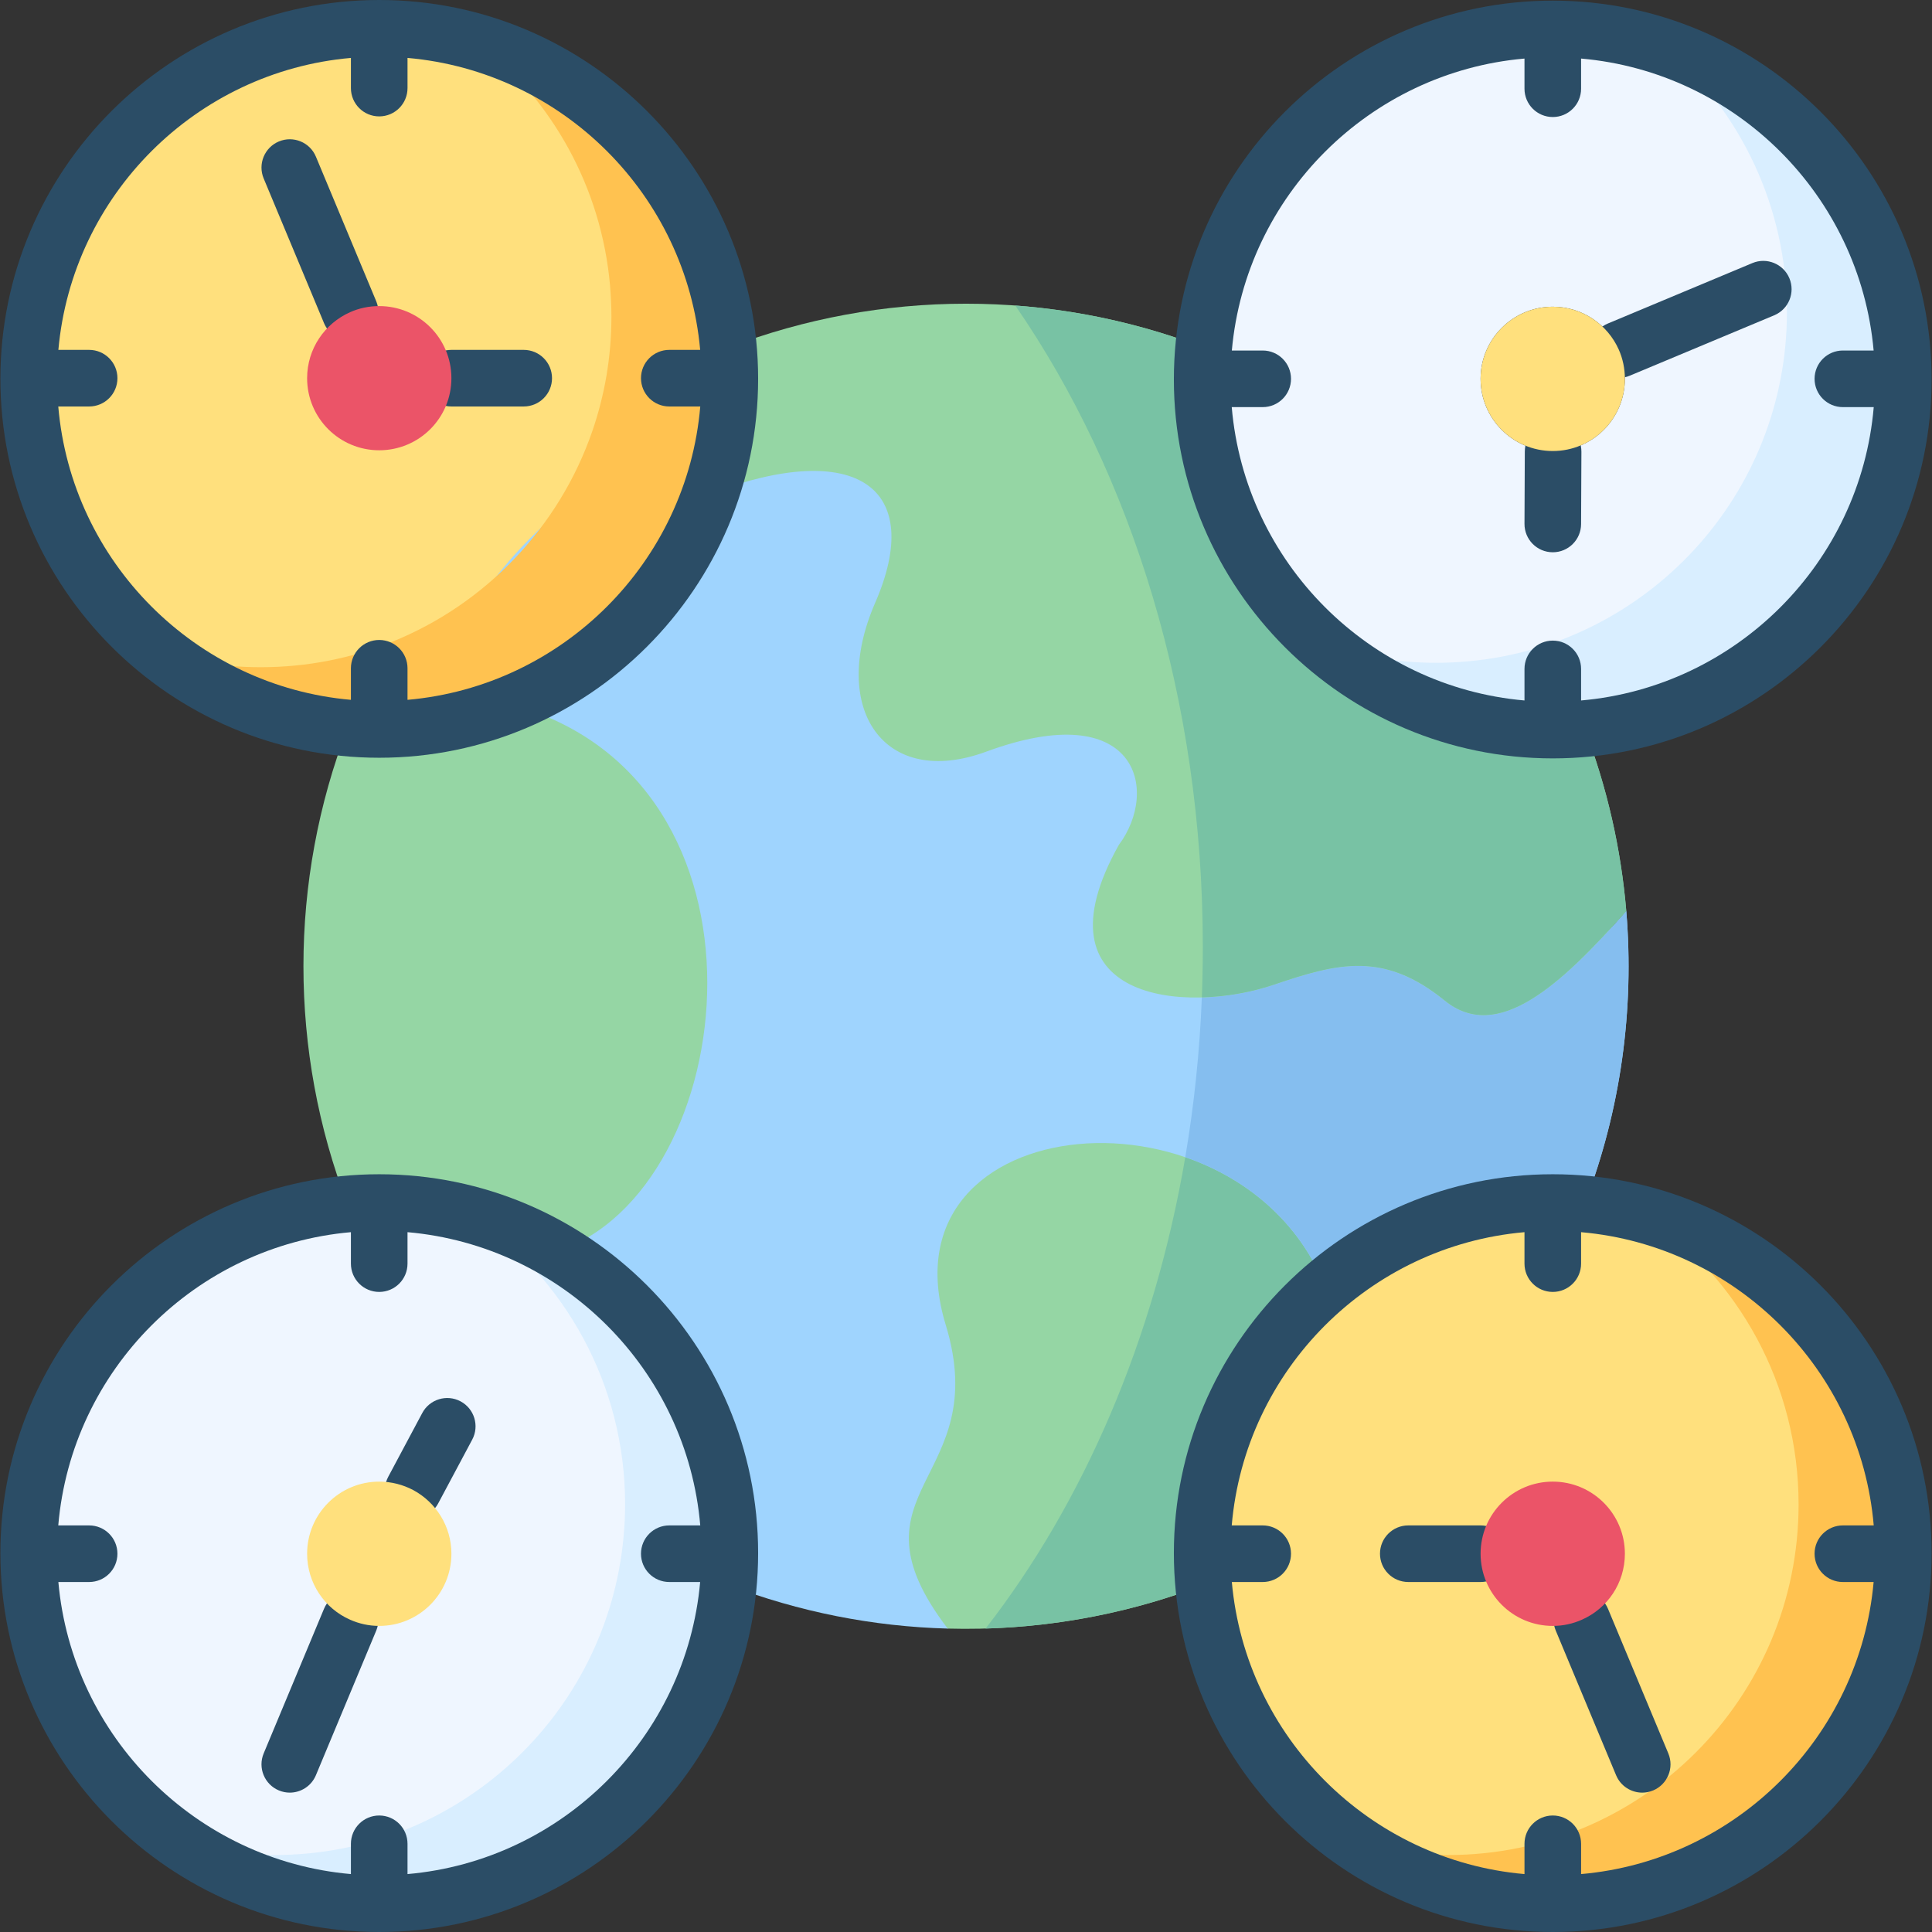<svg id="Capa_1" enable-background="new 0 0 512 512" height="512" viewBox="0 0 512 512" width="512" xmlns="http://www.w3.org/2000/svg"><rect x="0" y="0" width="512" height="512" fill="#333333" stroke="none"/><g><g><path clip-rule="evenodd" d="m100.495 7.5c-51.306 0-92.889 41.584-92.889 92.892 0 48.473 37.133 88.299 84.499 92.523 2.778.255 5.556.397 8.39.397 12.274 0 23.981-2.381 34.695-6.69 24.831-10.006 44.361-30.444 53.148-55.871 3.288-9.524 5.074-19.729 5.074-30.359 0-2.778-.142-5.556-.368-8.277-4.195-47.424-44.021-84.615-92.549-84.615z" fill="#ffe07d" fill-rule="evenodd"/></g><g><path clip-rule="evenodd" d="m173.882 119.327c-17.319 7.398-42.462 25.739-57.06 57.487-9.949 12.728-9.581 76.11-10.856 118.063-1.332 44.504 47.167 108.426 87.05 125.15 18.737 7.172 38.409 11.027 58.137 11.565l120.328-63.241c16.242-13.89 27.07-49.663 40.024-49.663 12.926 0 5.669.113 8.447.369 9.553-24.888 13.209-51.477 11.026-77.641-56.861 71.688-120.101-176.826-257.096-122.089z" fill="#9fd4fe" fill-rule="evenodd"/></g><g><path clip-rule="evenodd" d="m147.776 331.586c48.726-16.214 61.227-125.122-12.586-144.964-8.447-1.077-21.713-8.419-43.086 6.293-15.59 40.564-15.562 85.692-.057 126.142 2.806-.255 5.612-.369 8.447-.369 17.264 0 33.421 4.706 47.282 12.898z" fill="#95d6a4" fill-rule="evenodd"/></g><g><path clip-rule="evenodd" d="m351.157 340.94c-22.62-56.155-118.23-47.877-100.542 10.12 12.699 41.584-27.779 43.427.539 80.533 23.017.624 46.09-3.232 67.831-11.565-.255-2.778-.397-5.584-.397-8.447-.001-28.262 12.642-53.576 32.569-70.641z" fill="#95d6a4" fill-rule="evenodd"/></g><g><path clip-rule="evenodd" d="m351.157 340.94c-19.927 17.065-32.569 42.378-32.569 70.64 0 2.863.142 5.669.397 8.447 4.252 47.339 44.049 84.473 92.521 84.473 51.306 0 92.889-41.613 92.889-92.92 0-48.444-37.105-88.243-84.442-92.523-2.778-.255-5.612-.369-8.447-.369-23.046 0-44.107 8.391-60.349 22.252z" fill="#ffe07d" fill-rule="evenodd"/></g><g><path clip-rule="evenodd" d="m193.016 420.027c.255-2.778.397-5.584.397-8.447 0-34.044-18.311-63.808-45.637-79.994-13.861-8.192-30.018-12.898-47.281-12.898-2.835 0-5.641.113-8.447.369-47.337 4.28-84.442 44.079-84.442 92.523 0 51.307 41.583 92.92 92.889 92.92 48.471 0 88.269-37.106 92.521-84.473z" fill="#eff6ff" fill-rule="evenodd"/></g><g><path clip-rule="evenodd" d="m127.168 11.383c19.218 15.392 32.201 38.296 34.497 64.262.227 2.721.369 5.499.369 8.277 0 10.63-1.786 20.835-5.074 30.359-8.787 25.427-28.317 45.865-53.148 55.843-10.715 4.337-22.422 6.69-34.695 6.69-2.835 0-5.612-.113-8.39-.368-6.293-.567-12.387-1.758-18.255-3.515 13.833 11.112 30.954 18.312 49.633 19.984 2.778.255 5.556.397 8.39.397 12.274 0 23.981-2.381 34.695-6.69 24.831-10.006 44.361-30.444 53.148-55.871 3.288-9.524 5.074-19.729 5.074-30.359 0-2.778-.142-5.556-.368-8.277-3.401-38.382-30.103-70.045-65.876-80.732z" fill="#ffc250" fill-rule="evenodd"/></g><g><path clip-rule="evenodd" d="m165.662 398.682c0 2.863-.142 5.669-.397 8.447-4.252 47.367-44.049 84.473-92.521 84.473-8.532 0-16.837-1.162-24.689-3.317 14.91 10.233 32.994 16.214 52.44 16.214 48.471 0 88.269-37.106 92.521-84.473.255-2.778.397-5.584.397-8.447 0-34.044-18.34-63.808-45.637-79.994-7.001-4.139-14.57-7.37-22.563-9.581 24.405 16.725 40.449 44.845 40.449 76.678z" fill="#d9eeff" fill-rule="evenodd"/></g><g><path clip-rule="evenodd" d="m476.644 398.682c0 51.336-41.583 92.92-92.889 92.92-8.56 0-16.837-1.162-24.717-3.317 14.938 10.233 32.994 16.214 52.468 16.214 51.306 0 92.889-41.613 92.889-92.92 0-42.747-28.884-78.747-68.2-89.575 24.433 16.725 40.449 44.845 40.449 76.678z" fill="#ffc250" fill-rule="evenodd"/></g><g><path clip-rule="evenodd" d="m351.157 340.94c-7.086-17.603-21.344-28.857-37.048-34.271-8.249 48.416-27.014 91.559-52.922 124.923 19.672-.595 39.202-4.45 57.797-11.565-.255-2.778-.397-5.584-.397-8.447 0-28.261 12.643-53.575 32.57-70.64z" fill="#78c2a4" fill-rule="evenodd"/></g><g><path clip-rule="evenodd" d="m314.109 306.669c15.704 5.414 29.962 16.668 37.048 34.271 16.242-13.861 37.303-22.252 60.348-22.252 2.835 0 5.669.113 8.447.369 9.553-24.888 13.209-51.477 11.026-77.641-17.461 19.758-34.157 35.093-48.131 23.726-16.129-13.124-28.346-9.921-45.155-4.224-5.811 1.984-12.586 3.232-19.19 3.402-.566 14.485-2.069 28.63-4.393 42.349z" fill="#85beef" fill-rule="evenodd"/></g><g><path clip-rule="evenodd" d="m318.984 92.114c-40.506-15.534-85.548-15.477-125.94 0 .227 2.721.368 5.499.368 8.277 0 10.63-1.786 20.835-5.074 30.359 38.749-14.542 56.89-1.474 43.567 29.055-12.16 27.95 2.296 49.408 29.508 39.373 39.826-14.655 46.034 10.091 35.064 24.775-22.988 41.131 17.319 45.071 41.215 36.964 16.809-5.698 29.026-8.901 45.155 4.224 13.974 11.367 30.67-3.969 48.131-23.726-1.389-16.441-5.074-32.74-11.055-48.331-13.577-18.254-50.256-73.162-100.939-100.97z" fill="#95d6a4" fill-rule="evenodd"/></g><g><path clip-rule="evenodd" d="m269.067 80.974c30.869 44.759 49.69 104.429 49.69 169.938 0 4.507-.085 8.986-.255 13.408 6.605-.17 13.379-1.417 19.19-3.402 16.809-5.698 29.026-8.901 45.155 4.224 13.974 11.367 30.67-3.969 48.131-23.726-1.389-16.441-5.074-32.74-11.055-48.331-2.778.255-5.584.397-8.419.397-23.357 0-44.701-8.617-61.028-22.847-19.53-17.036-31.889-42.123-31.889-70.073 0-2.835.142-5.669.397-8.447-16.128-6.18-32.966-9.894-49.917-11.141z" fill="#78c2a4" fill-rule="evenodd"/></g><g><path clip-rule="evenodd" d="m411.505 119.526c-10.573 0-19.133-8.561-19.133-19.134 0-10.545 8.56-19.106 19.133-19.106 7.795 0 14.513 4.677 17.461 11.367 1.077 2.353 1.644 4.989 1.644 7.739 0 10.573-8.56 19.134-19.105 19.134zm-92.918-18.964c0 51.307 41.612 92.92 92.917 92.92 2.835 0 5.641-.142 8.419-.397 47.366-4.252 84.47-44.051 84.47-92.523 0-51.307-41.583-92.892-92.889-92.892-48.471 0-88.269 37.106-92.521 84.444-.254 2.778-.396 5.613-.396 8.448z" fill="#eff6ff" fill-rule="evenodd"/></g><g><path clip-rule="evenodd" d="m473.554 82.732c0 48.473-37.105 88.271-84.47 92.523-2.778.255-5.584.397-8.419.397-10.573 0-20.721-1.786-30.188-5.017 16.327 14.23 37.672 22.847 61.028 22.847 2.835 0 5.641-.142 8.419-.397 47.366-4.252 84.47-44.051 84.47-92.523 0-40.734-26.22-75.373-62.729-87.903 19.558 17.036 31.889 42.123 31.889 70.073z" fill="#d9eeff" fill-rule="evenodd"/></g><g fill="#2b4d66"><path d="m411.505 200.981c55.355 0 100.39-45.048 100.39-100.42 0-55.356-45.034-100.392-100.39-100.392-55.37 0-100.417 45.035-100.417 100.392 0 55.373 45.047 100.42 100.417 100.42zm-7.5-185.462v7.997c0 4.143 3.357 7.5 7.5 7.5s7.5-3.357 7.5-7.5v-7.997c41.052 3.592 73.856 36.343 77.528 77.373h-8.154c-4.143 0-7.5 3.357-7.5 7.5s3.357 7.5 7.5 7.5h8.18c-3.52 41.203-36.388 74.138-77.554 77.741v-8.365c0-4.143-3.357-7.5-7.5-7.5s-7.5 3.357-7.5 7.5v8.365c-41.18-3.602-74.06-36.537-77.581-77.741h8.207c4.143 0 7.5-3.357 7.5-7.5s-3.357-7.5-7.5-7.5h-8.181c3.673-41.031 36.489-73.783 77.555-77.373z"/><path d="m428.997 100.155c.965 0 1.945-.188 2.891-.583l38.295-16.016c3.821-1.598 5.624-5.991 4.025-9.812-1.598-3.821-5.993-5.623-9.812-4.025l-38.295 16.016c-3.821 1.598-5.624 5.991-4.025 9.812 1.201 2.876 3.987 4.608 6.921 4.608z"/><path d="m411.472 146.357h.034c4.126 0 7.48-3.336 7.499-7.467l.085-19.162c.019-4.142-3.324-7.515-7.467-7.533-.012 0-.022 0-.034 0-4.126 0-7.48 3.336-7.499 7.467l-.085 19.162c-.019 4.142 3.324 7.515 7.467 7.533z"/><path d="m426.137 426.353c-1.595-3.822-5.988-5.626-9.81-4.034-3.822 1.595-5.629 5.986-4.034 9.81l15.987 38.324c1.201 2.879 3.988 4.614 6.925 4.614.963 0 1.941-.187 2.885-.58 3.822-1.595 5.629-5.986 4.034-9.81z"/><path d="m392.371 404.25h-19.161c-4.143 0-7.5 3.357-7.5 7.5s3.357 7.5 7.5 7.5h19.161c4.143 0 7.5-3.357 7.5-7.5s-3.357-7.5-7.5-7.5z"/><path d="m100.495 311.188c-55.355 0-100.39 45.035-100.39 100.392 0 55.372 45.035 100.42 100.39 100.42 55.37 0 100.417-45.048 100.417-100.42 0-55.356-45.047-100.392-100.417-100.392zm7.5 185.463v-8.025c0-4.143-3.357-7.5-7.5-7.5s-7.5 3.357-7.5 7.5v8.025c-41.053-3.593-73.857-36.356-77.528-77.401h8.154c4.143 0 7.5-3.357 7.5-7.5s-3.357-7.5-7.5-7.5h-8.18c3.521-41.189 36.389-74.111 77.554-77.713v8.337c0 4.143 3.357 7.5 7.5 7.5s7.5-3.357 7.5-7.5v-8.337c41.179 3.601 74.059 36.523 77.581 77.713h-8.207c-4.143 0-7.5 3.357-7.5 7.5s3.357 7.5 7.5 7.5h8.181c-3.672 41.046-36.488 73.809-77.555 77.401z"/><path d="m95.673 422.318c-3.822-1.592-8.214.211-9.81 4.034l-15.987 38.324c-1.595 3.823.212 8.215 4.034 9.81.944.394 1.922.58 2.885.58 2.936 0 5.724-1.735 6.925-4.614l15.987-38.324c1.595-3.823-.212-8.215-4.034-9.81z"/><path d="m122.054 371.372c-3.653-1.948-8.196-.568-10.147 3.087l-9.015 16.895c-1.95 3.654-.568 8.197 3.087 10.147 1.124.6 2.332.885 3.523.885 2.681 0 5.273-1.441 6.624-3.972l9.015-16.895c1.95-3.654.568-8.197-3.087-10.147z"/><path d="m100.495 0c-55.355 0-100.39 45.035-100.39 100.392 0 55.372 45.034 100.42 100.39 100.42 55.37 0 100.417-45.048 100.417-100.42 0-55.357-45.047-100.392-100.417-100.392zm7.5 185.463v-8.365c0-4.143-3.357-7.5-7.5-7.5s-7.5 3.357-7.5 7.5v8.365c-41.166-3.603-74.034-36.537-77.554-77.741h8.18c4.143 0 7.5-3.357 7.5-7.5s-3.357-7.5-7.5-7.5h-8.154c3.672-41.03 36.476-73.781 77.528-77.373v7.997c0 4.143 3.357 7.5 7.5 7.5s7.5-3.357 7.5-7.5v-7.997c41.066 3.591 73.882 36.342 77.555 77.373h-8.181c-4.143 0-7.5 3.357-7.5 7.5s3.357 7.5 7.5 7.5h8.207c-3.521 41.204-36.401 74.139-77.581 77.741z"/><path d="m83.72 41.52c-1.595-3.823-5.988-5.627-9.81-4.034-3.822 1.595-5.629 5.986-4.034 9.81l15.987 38.324c1.201 2.879 3.988 4.614 6.925 4.614.963 0 1.941-.187 2.885-.58 3.822-1.595 5.629-5.986 4.034-9.81z"/><path d="m138.79 92.722h-19.161c-4.143 0-7.5 3.357-7.5 7.5s3.357 7.5 7.5 7.5h19.161c4.143 0 7.5-3.357 7.5-7.5s-3.357-7.5-7.5-7.5z"/><path d="m411.505 311.188c-55.37 0-100.417 45.035-100.417 100.392 0 55.372 45.047 100.42 100.417 100.42 55.355 0 100.39-45.048 100.39-100.42 0-55.356-45.035-100.392-100.39-100.392zm7.5 185.463v-8.025c0-4.143-3.357-7.5-7.5-7.5s-7.5 3.357-7.5 7.5v8.025c-41.067-3.592-73.883-36.355-77.555-77.401h8.181c4.143 0 7.5-3.357 7.5-7.5s-3.357-7.5-7.5-7.5h-8.207c3.522-41.189 36.402-74.112 77.581-77.713v8.337c0 4.143 3.357 7.5 7.5 7.5s7.5-3.357 7.5-7.5v-8.337c41.165 3.602 74.033 36.524 77.554 77.713h-8.18c-4.143 0-7.5 3.357-7.5 7.5s3.357 7.5 7.5 7.5h8.154c-3.671 41.045-36.475 73.808-77.528 77.401z"/></g><g><path clip-rule="evenodd" d="m411.505 392.645c-10.573 0-19.133 8.561-19.133 19.106 0 10.573 8.56 19.134 19.133 19.134 2.75 0 5.357-.595 7.71-1.644 6.718-2.948 11.395-9.666 11.395-17.49 0-10.546-8.56-19.106-19.105-19.106z" fill="#eb5468" fill-rule="evenodd"/></g><g><path clip-rule="evenodd" d="m100.495 430.884c10.573 0 19.133-8.561 19.133-19.134 0-7.285-4.11-13.635-10.119-16.866-2.693-1.417-5.754-2.239-9.014-2.239-10.545 0-19.105 8.561-19.105 19.106 0 7.824 4.677 14.542 11.395 17.49 2.353 1.048 4.961 1.643 7.71 1.643z" fill="#ffe07d" fill-rule="evenodd"/></g><g><path clip-rule="evenodd" d="m392.372 100.392c0 10.573 8.56 19.134 19.133 19.134 10.545 0 19.105-8.561 19.105-19.134 0-2.75-.567-5.386-1.616-7.739-2.976-6.69-9.694-11.367-17.489-11.367-10.573 0-19.133 8.561-19.133 19.106z" fill="#ffe07d" fill-rule="evenodd"/></g><g><path clip-rule="evenodd" d="m92.785 82.732c-6.718 2.976-11.395 9.694-11.395 17.49 0 10.573 8.56 19.106 19.105 19.106 10.573 0 19.133-8.532 19.133-19.106 0-10.545-8.56-19.106-19.133-19.106-2.749 0-5.357.567-7.71 1.616z" fill="#eb5468" fill-rule="evenodd"/></g></g></svg>
